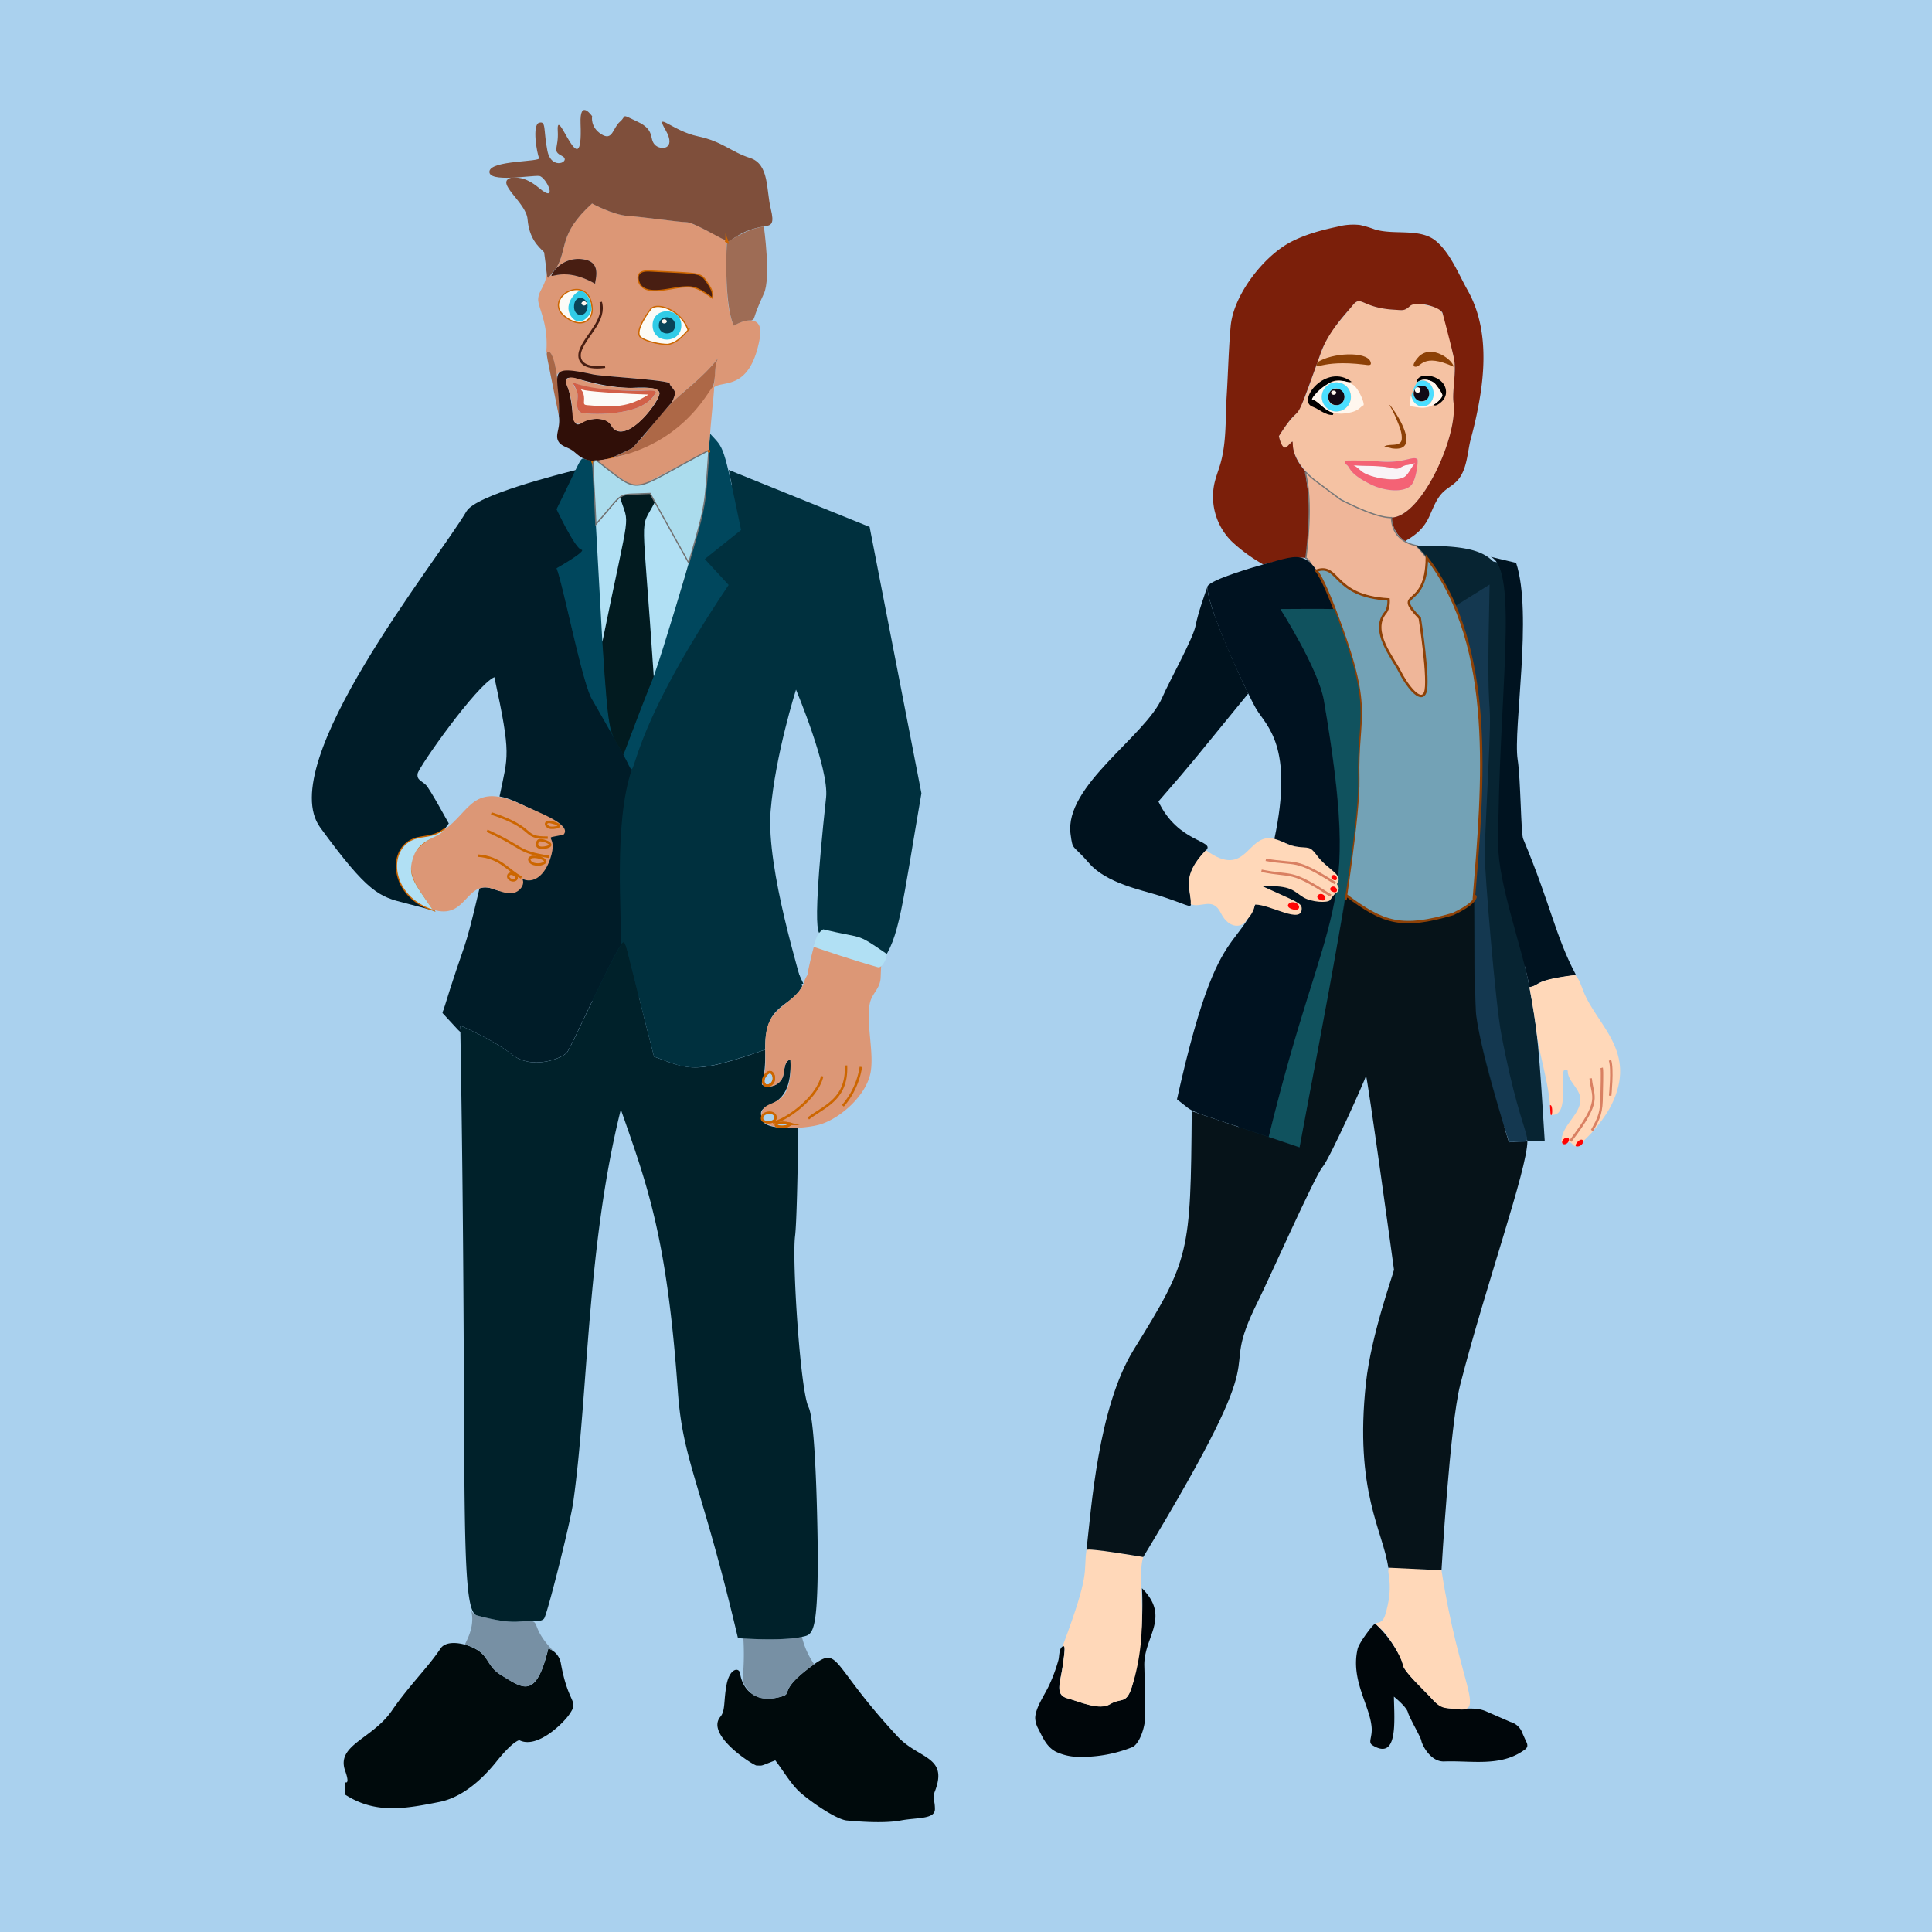 <svg xmlns="http://www.w3.org/2000/svg" viewBox="0 0 700 700"><path fill="#aad1ee" d="M0 0h700v700H0z"/><path d="M234.14 144.25a2.39 2.39 0 001.26-1.85l-9.92-.63-3.47-.21a76.15 76.15 0 01-10.56-1.17 5.73 5.73 0 00-2.66-.16 9.41 9.41 0 011.2 3.6 13.11 13.11 0 00.38 2.74 1.36 1.36 0 00.5.75 1.58 1.58 0 00.65.19l4.74.71a18.76 18.76 0 008.75-.53c3.18-.96 6.35-1.47 9.13-3.44z" fill="#fcfbf7"/><path d="M475.39 279.71l-16.76-71.32L479 206.9c15.61 21.46 7.27 9.4 38 55.21l10.17-28c-14.05-41.38-16.47-36.15 19.61-29.56 1.07 60-.3 28.88 6.57 141.39-5.63 26.91-4.84 13.45 2.21 66-11.53-3.26-.87 1.44-57.51-27.6-19.65 16-13.05 7.12-28.39 40.75l-21.19-15.47c9.53-37.62 3.83-11.1 26.92-129.91z" fill="#072432"/><path d="M509.14 168.62a28 28 0 003.59-.81c-1.2 1.28-2.28 3.79-3.62 4.82-2.85 2.21-11.83.64-15.17-1.43-1.05-.66-2.35-2.11-3.59-2.65 4.58.42 9.28 0 13.77 1 3.07.71 2.62-.07 5.02-.93z" fill="#f5c2a3"/><path d="M526.76 129.67c-3.79-17.31-3.8-17.89-8.58-18.78-3-.56-5.26-1.88-7.33 0s-2.62 1.5-5.81 1.32c-11.76-.69-11.83-5.51-15-1.51-7.57 9.48-8.68 9.09-13.09 21.77-7.89 22.95-5.79 13.19-13.58 25.55 1.28 6.41 3 3.8 4.88 1.88-.31 13.75 27.58 27.92 35.94 27.6 10.87-.21 24.14-29.42 22.47-41.68-.59-4.13 1.16-11.27.1-16.15zm-13.12 37.5c-.17 2.39-.72 7-2.41 8.72-2.93 2.89-10.06 1.86-14.46-.32-8.75-4.3-7.28-6.37-9.17-7.36-.25-.17-.21-1.23-.12-1.32s9 .05 12.57.34c9.34.77 13.8-3.09 13.59-.06z" fill="#f5c2a3"/><path d="M523.91 142.44c-.21 3-4.1 5.31-4.47 4.19 1.47-.84 3.12-2.63 3.15-3.37s-3.72-8.4-9.28-4.7c0-4.45 11.05-2.73 10.6 3.88z" fill="#010000"/><path d="M522.59 143.26c0 .74-1.65 2.51-3.15 3.37-3.28 1.88-5.92.82-7.69.67-.7-.06-.84-.27-.82-.86.35-6.89-.09.8 4.45.8 6.36 0 4.52-11.64-1.38-9.06 1.49-1.16 5-.62 6.29 1.22 2.22 3.29 2.32 3.46 2.3 3.86z" fill="#fff7ee"/><path d="M514 138.18c-1.35.57-2.61 5-2.59 5.11.56 4.17 5.22 5.37 7.27 2 2.26-3.75-.98-8.69-4.68-7.11zm3.55 5.66c-2 4-7.31-.45-4.73-3a2.82 2.82 0 014.73 3z" fill="#4bdeff"/><path d="M515 145.38a2.82 2.82 0 01-.67-5.55c4.04-1.06 4.95 5.55.67 5.55z" fill="#110914"/><path d="M526.66 132.87c-11.27-5.18-11.74.36-13.94 0-1.67-.29 1-3.36 1.46-3.8 4.82-4.43 12.3 1.5 12.48 3.8zM496.54 131c.65 1.65-.8 1.3-2.23 1.12-16.2-2-18.26 2.78-17-.84 5.24-3.49 17.74-4.09 19.23-.28z" fill="#8d4107"/><path d="M489.73 138.35c-2.05.63-4.34-1.44-7.51.1-1.5.72-6.59 4.62-6.83 6.26 1.84.29 5.26 4.38 7.11 4.65.86.15.76-.1.42 1-2.76.13-4.89-2.08-7.36-3-5.93-2.15 5.02-16.07 14.17-9.01z" fill="#010000"/><path d="M529.12 172.68a10.6 10.6 0 01-1.43 1.79c-1.41 1.41-3.23 2.34-4.69 3.7-2.55 2.4-3.73 5.87-5.18 9.05-2 4.28-4.78 6.6-8.76 8.86a11.44 11.44 0 01-4.9-8.58c10.87-.21 24.14-29.42 22.47-41.68-.56-4.13 1.19-11.27.13-16.15s-3.88-15.4-4.07-16.15c-.56-2.24-9.53-4.72-11.84-2.63-2.06 1.88-2.62 1.5-5.81 1.32-11.76-.69-11.83-5.51-15-1.51-2.25 2.82-8.64 9.21-11.46 17.09-11.38 31.81-5.49 14.82-15.21 30.23 0 0 1.13 5.64 3 3.76 4.55-4.55-1.36.1 6.79 9.19.11 7.41 2.77 9.12 0 31.24-2.51-.81-12.87 1.64-15.42 2.31a58.21 58.21 0 01-11.48-8.37 22.84 22.84 0 01-6.31-20.76c.51-2.39 1.42-4.67 2.12-7 2.41-8.14 1.86-16.65 2.38-25s.69-16.78 1.44-25.15c1-11.32 11.81-25.25 21.6-30.46 5.32-2.82 11.2-4.39 17.08-5.64a22.38 22.38 0 018.17-.62 40.17 40.17 0 015.33 1.58c7 2.19 16.41-.58 22.17 4.2 5.22 4.34 8.21 12 11.47 17.8 6.32 11.16 6.6 24.29 4.84 36.68a148.27 148.27 0 01-3.63 17.14c-1.17 4.37-1.26 9.8-3.8 13.76z" fill="#7b1f0a"/><path d="M514.38 223.94S518 247 516.3 251s-6.76-2.81-9.29-7.89c-2.36-4.72-10.65-14.45-5.08-21.12 1.41-1.7 1.13-4.79 1.13-4.79-20.29-1.16-17.8-13.26-26.19-10.42-2.45-2.78-2.52-4.15-3.72-4.55 4.27-34.22-4.94-34.28 3.72-27.85l8.82 6.58s12.6 6.79 18.47 6.56c.29 10.52 11.74 10.24 9 10.24a45.31 45.31 0 013.74 4.33c-.13 19.13-12.42 11.35-2.52 21.85z" fill="#efb699" stroke="#777" stroke-miterlimit="10" stroke-width=".45"/><path d="M549.67 635.65c-8 4.16-17.47 2.23-26.42 2.56-5.07.19-8.07-6.2-8.27-7.51s-4.32-8.27-4.88-10.33-5.06-5.64-5.06-5.64c.15 8.81 1.56 23.26-7.7 17.65-1.88-1.12 0-2.81-.39-6.76-.74-7.87-7.64-17-5.06-28.16.56-2.44 5.82-9.2 6.38-9.2 6.31 5.84 9.66 12.79 10 14.83.37 2.63 7.51 9 10.89 12.77 5.33 5.93 12.94 1.43 19.23 4.17l8.88 3.87a6.43 6.43 0 014.36 4.15l1.37 3.05a2.52 2.52 0 01.34 1.76 2.6 2.6 0 01-1.05 1.18 20.56 20.56 0 01-2.62 1.61z" fill="#00060a"/><path d="M527.76 619.24c-3.76-.57-5.26.38-8.64-3.38s-10.52-10.14-10.89-12.77-5.08-10.33-7.52-12.58c-5.12-4.71-.42-.18 1.13-5.26 6.49-21.15-10-17.82 20.44-16.33 6.42 41.65 16.35 51.97 5.48 50.32z" fill="#ffd8b9"/><path d="M414.61 603.65c.28 8.59-.14 13.11.28 17.05s-1.83 11.26-4.78 12.39a49.59 49.59 0 01-19 3.46 19.81 19.81 0 01-8.52-1.85c-3.33-1.73-4.72-5-6.32-8.2a8.77 8.77 0 01-1.2-4.07c.11-3.89 3.76-8.79 5.29-12.34a58.05 58.05 0 003.14-8.65c.34-1.32.17-3.92 1.38-4.83s1 1 .14 7-2.95 10.43 1.7 11.7 11.54 4.5 15.48 2.11 5.78.13 7.76-5.92c1.44-4.44 4.67-18.76 3.8-36.06 10.65 10.68.5 17.64.85 28.21z" fill="#00060a"/><path d="M410 611.54c-2 6.05-3.8 3.52-7.76 5.92s-10.83-.85-15.48-2.11-2.54-5.64-1.7-11.7 1-7.88-.14-7c10.37-27.52 7.51-26.59 8.73-35.07.15-1 20.57 2.53 20.57 2.53-2.58 8.08 2.78 25.68-4.22 47.43z" fill="#ffd8b9"/><path d="M553.4 413.42c0 10.08-15.17 52.53-24.33 88.27-3.76 14.64-6.79 67.23-6.79 67.23L503 568c-1.82-13.25-12.38-27.55-8.08-67 1.88-17.27 9.77-39.05 10.15-40.94 0-.09-9.83-71.51-10.15-70.23-.37 1.5-13.14 30.05-15.78 33.05s-19.52 40.94-23.28 48.45c-16.43 32.86 9.83 7.68-41.64 92.81 0 0-20.42-3.51-20.57-2.53 1.74-14.72 4.13-51.61 17.14-72.63 20.31-32.77 20.59-34.79 21-86.38l39.06 13.15 16.91-91.27c21.8 1.34 30.63 5 46.2 0 .78 44.28-2.15 41.28 12.76 89.39z" fill="#061319"/><path d="M559.68 413.42h-6.28s-7.24-26.95-9.49-38.77c-2.13-11.19-6-58.5-6-65 0-6.24 1.2-27.48 1.64-38.62.94-23.69-1.12-4.1.12-59.2l-13.28 8.29a52 52 0 00-5.65-12.54c-7.47-12.14-9.69-9.47-5.38-9.84 43.53 0 27.41 12.1 27.41 108.45 0 13.28 8.78 38.37 10.83 48.73 3.69 18.62 4.1 26.89 6.08 58.5z" fill="#072432"/><path d="M546.72 413.8s-11.64-37.56-12-47.7c-2.84-77 9.89-84.72-8.3-146l13.28-8.29c-1.29 57.19.86 34.55-.12 59.2-.46 11.72-1.6 32.19-1.64 38.62 0 6.61 3.85 53.78 6 65 8.48 44.8 14.6 38.5 2.78 39.17z" fill="#143850"/><path d="M484.58 317.25c-1.09-1.94-4-2.7-7.43-7.33-2.59-3.54-3-2.51-7.29-3.11-2.88-.4-5.29-2.12-8.13-2.84 7.14-33.63-2.83-40.86-6.56-47.07-2.61-4.38-17.7-35.71-17.7-44.4 1-2.59 18.4-7.49 20.26-8 14.38-3.78 16.84-7 25.75 16.15-3.79-.11-19.57 0-19.57 0s13.8 21.58 15.78 33.13c8.48 49.73 5.11 63.84 4.89 63.47z" fill="#001220"/><path d="M484.8 317.73c-1.87 20.3-17.06 61.07-25.12 94.18-32.1-10.8-25.71-7.84-33.24-13.61 17.81-80.07 24.23-42.38 35.29-94.33 2.82.72 5.25 2.44 8.13 2.84 4.24.6 4.7-.43 7.29 3.11 3.64 4.98 6.9 5.56 7.65 7.81z" fill="#001220"/><path d="M534 325.6c0-2.57 3.77.3-7.56 5.58-18.45 5.43-25.12 3.38-38.64-6.77-1.66 9.08 4.64-29.19 4.32-42.16-.61-24.31 5.79-24-8.6-61.58-1.13-2.92-4.54-11.57-6.61-13.91 8.5-2.88 5.67 9.25 26.19 10.42 0 0 .28 3.09-1.13 4.79-5.57 6.67 2.72 16.4 5.08 21.12 2.53 5.08 7.6 11.84 9.29 7.89s-1.92-27-1.92-27c-10.13-10.74 2.39-2.4 2.56-21.87 25.07 32.4 20.35 82.61 17.02 123.49z" fill="#73a2b6" stroke="#8d4107" stroke-miterlimit="10" stroke-width=".89"/><path d="M571 353.24c-17.2 2.46-11.89 3.41-16.82 4.45-2.74-14.43-11.35-37.71-11.35-51.5 0-53.06 7.68-99.61-2.72-104.45l9.2 2.2c6.09 18.27-1.14 60.24.56 71.26 1.13 7.33 1.16 26.77 2 28.74 10.13 24.2 11.64 35.24 19.13 49.3z" fill="#001320"/><path d="M492.08 282.25c.55 22.3-12.91 88.55-21.23 133.43l-11.17-3.77c21.3-87.53 33.71-77.79 20-158.11-2-11.55-15.78-33.13-15.78-33.13s15.78-.11 19.57 0c14.39 37.55 8.01 37.33 8.61 61.58z" fill="#10525e"/><path d="M437 308.06c-9.4 9.86-5.24 14.26-5.5 19.59-.07 1.5-1.82-.09-11.78-3.24-5.91-1.88-18.87-4.42-25.07-11.6s-5.91-4.36-6.76-10.56c-2.4-17.58 27.2-35.47 33.24-49.58 2.53-5.91 11.27-21.41 12.11-26.2.72-4 3.42-11.66 4.27-14-.55 6.41 12 33 14.74 38.82-21.24 25.91-18.37 22.81-32.53 39.1 7.09 15.07 20.69 14.1 17.28 17.67z" fill="#00121e"/><path d="M484.94 322.56c-.49 1.33-.57-.06-3 3.53-.8 1.18-6.79.8-9.64-.93-3.66-2.19-4.09-4.48-14.87-4.06 12.1 5.56 14.13 6 14.21 8 .2 6-11.23-1.35-16.83-1.35-.49 0 .23 2.2-3.27 5.7-1.17 2.5-6.13 3.56-9.23-2.68-2.93-5.93-7.09-1.64-10.89-3.15.35-5.35-4-9.65 5.5-19.59 15 10.94 14.85-6.67 24.77-4.09 2.82.72 5.25 2.44 8.13 2.84 4.24.6 4.7-.43 7.29 3.11 3.81 5.22 9.67 6.89 7.43 10.14-.42.68.92 1.15.4 2.53zm98.83 77.93c-3.43 6.81-11.44 15-12.95 14.85-.85-.12-1.22-1.31-2.07-1.49s-3.26 1.63-3-.93c.51-5.82 8-10 6.7-15.71-.76-3.39-4.54-5.79-4.43-9.26-4.5-3.7 2.08 17.49-6.29 15.92.08-9.59-3.86-20.73-4.86-28.95-.47-3.94-1.56-11-2.73-17.23 4.29-.91 1.53-2.6 16.57-4.42 1.55 1.56 2.17 3.82 3 5.9 4.85 12.4 19.82 21.83 10.06 41.32z" fill="#ffd8b9"/><path d="M484 146.8c-3.82-.29-3.6-6 .23-6 4.55.01 3.26 6.88-.23 6z" fill="#110914"/><path d="M490.35 139.5c-7.66-5.16-14.81 4.16-15 5.21 3.4.53 4.74 7 14.29 4.65 2.89-.71 3.52-2.25 4.3-2.46s-1.58-6.06-3.59-7.4zm-6.16 9.59a5.28 5.28 0 113-9.65 5.29 5.29 0 01-3 9.65z" fill="#fff7ee"/><path d="M487.15 139.44a5.28 5.28 0 10-3 9.65 5.29 5.29 0 003-9.65zm-3 7.38c-5.28 0-2.77-8.4 1.61-5.53a3 3 0 01-1.57 5.53z" fill="#4bdeff"/><path d="M512.73 167.81c-3.08 3.29-2.09 6.37-9.25 5.81-10.54-.8-10.24-3.81-13.13-5.07 4.58.42 9.28 0 13.77 1 3.07.69 2.62-.09 5-.95a28 28 0 003.61-.79z" fill="#f9f3f7"/><path d="M513.56 166.42c-1.47-1.47-4.8 1.52-13.51.81a117.84 117.84 0 00-12.57-.34c-.09.09-.13 1.15.12 1.32 1.92 1 .35 3 9.17 7.36 4.46 2.2 11.57 3.18 14.46.32 1.88-1.89 2.68-8.73 2.33-9.47zm-4.45 6.21c-2.85 2.21-11.83.64-15.17-1.43-1.05-.66-2.35-2.11-3.59-2.65 4.58.42 9.28 0 13.77 1 3.07.69 2.62-.09 5-.95a28 28 0 003.59-.81c-1.18 1.3-2.26 3.81-3.6 4.84z" fill="#f46275"/><path d="M484.19 142.28a1 1 0 01-1.94 0 1 1 0 011.94 0zm30.44-.97a1 1 0 01-2 0 1 1 0 012 0z" fill="#fff7ee"/><path d="M503.6 146.77c3.1 3.76 11.37 17.27.64 15.67a8.19 8.19 0 00-2.64-.4l-.12-.14a2.29 2.29 0 011.42-.58c1.73-.33 4.4.21 4.94-1.86.33-2.55-.92-5.24-1.89-7.63a42.56 42.56 0 00-2.49-5l.14-.1z" fill="#8d4107"/><path d="M482.14 324.5c-15-9.73-13.53-6.63-25.08-9m26.72 4.5c-14.92-9.47-13.8-6.43-25.15-8.48" fill="none" stroke="#d98062" stroke-miterlimit="10" stroke-width=".89"/><path d="M468.74 329.59c1.84.43 2.44-.92 1.56-1.86-2.16-2.31-6.12.79-1.56 1.86zm10.07-3.39c1.31.37 1.77-.78 1.13-1.59-1.55-1.97-4.46.66-1.13 1.59zm4.42-2.96c1.1.32 1.49-.69.95-1.41-1.29-1.73-3.74.59-.95 1.41zm.19-4.35c.9.29 1.2-.63.77-1.28-1.06-1.61-3.03.53-.77 1.28zm78.87 84.76c-.64 1.6-.58-1.81-.7-3.23.96-.28.84 2.87.7 3.23z" fill="#ff0303"/><path d="M569 413.42c11.49-15 8-15.54 7.32-22.72m.48 18.89c2.7-4.68 3.51-6.66 3.51-12.91 0-1.55.29-8.73 0-9.78" fill="none" stroke="#d98062" stroke-miterlimit="10" stroke-width=".89"/><path d="M571.2 415.37c1.57.23 2.66-1.4 2.41-2-.71-1.72-3.76 1.8-2.41 2zm-4.67-2.64c-1.66 1.79.77 2.73 1.81.8.66-1.28-.79-1.91-1.81-.8z" fill="#ff0303"/><path d="M583.39 397s1-9.73-.06-12.84" fill="none" stroke="#d98062" stroke-miterlimit="10" stroke-width=".89"/><path d="M160.34 367.05l130.74-10.63L249.55 266l26-90.12c-69.95 0-54.89.53-72.86-1.63l-17.06 45.07 16 59.34c-41.52 88.28-40.46 85.7-41.29 88.39z" fill="#00303e"/><path d="M265.88 118c-3.32-7.1-2.6-20.43-2.6-30.6-.12-.11-12.24-6.94-14.68-6.94-2.63 0-15.4-1.88-21-2.25s-13.08-4.51-13.08-4.51c-12.44 11.3-8.6 16.45-13.15 23.7a11.09 11.09 0 0111.79-3c4.89 1.87 2.05 8.15 2.54 8.43-11.88-6.76-17.06-1-15.67-3.61-2 2.31-1.72 1.1-1.87-.1-.69 4.73-3 6.2-3.17 9.21s3.84 8.74 2.94 19.37c2.13-2 3.45 5.92 3.94 8.88-.65-3.87 9.58-1.65 13-.91s27.92 1.95 27.78 3.34c-.08.79 2.3 2.49 1.87 3.8a12.75 12.75 0 01-1.35 3.31c5.71-5.4 12.17-10 16.95-16.35-1.55 3.45-.7 7.51-1.8 11.08 2.29-3.72 13.32 2.19 17-18.48 1.29-6.94-3.7-7.79-9.44-4.37zm-51.57-5.41c-.54 6.5-9.46 4.3-11.37-.27-1.26-3 2.57-9.5 8.39-6.67 2.04 1.05 3.17 4.99 2.98 6.96zm27.53 11.92c-2.59 0-7.33-.94-9.49-2.48-2.53-1.79 1.62-6.64 2.77-8.76 2.8-5.22 11.9.2 13.94 6.28-1.98 2.27-4.25 4.66-7.22 4.98zm16.07-17c-5.55-4.12-7.34-4-10.63-3.79-4.86.41-14.09 3.62-15.69-2-.76-2.74 1-3.54 3.85-3.38 18.85 1 18.13.38 20.79 4.35.96 1.54 1.98 3.17 1.68 4.88z" fill="#dc9776"/><path d="M338.74 649c-1.13 2.93 0 2.72 0 6.47s-6.38 3-12.4 4.13-15.39.38-19.52 0-14.65-7.88-17.66-10.89-5.63-7.51-8.26-10.89c-5.86 2.25-4.26 1.87-6.76 1.87-1.09 0-18.64-11.07-13.15-17.65 1.89-2.25 1.13-5.63 2.26-11.64s4.51-6.39 4.88-4.13c1 6.21 5.77 10.77 14.27 8.63 5.79-1.44-1.61-1.7 12.58-11.91 9.28-6.5 6 .11 30.24 26.19 7.61 8.23 18.43 7.07 13.52 19.82zm-132.58-27.68c-2.17 3.1-11.55 12.45-18 9.19 0 0-2.25.2-8.26 7.71s-13.14 13.15-20.65 14.65c-12.82 2.57-23.3 4.37-34.19-2.63v-4.51s1.88 1.13 0-4.13c-3.35-9.38 9.8-11.44 16.91-21.78 6.33-9.22 13-15.55 17.65-22.53 2.16-3.24 8.62-2 12.39 0 5.64 3 4.13 6.38 9.77 9.76 7.53 4.52 12.38 9 16.9-9.76a6.92 6.92 0 014.51 5.25c2.81 15.68 6.86 13.21 2.97 18.78z" fill="#000a0c"/><path d="M295 603c-14.18 10.2-6.79 10.47-12.58 11.91-7.55 1.9-11.2-1-13.4-5.95a93.77 93.77 0 00.32-15.32c4.44.26 15.43.73 21.21-.59A29.28 29.28 0 00295 603zm-94-4.31a7.12 7.12 0 00-2.37-1.4c-4.51 18.78-9.36 14.29-16.9 9.76-6.34-3.8-4.2-8.72-13.33-11.2 2.24-4.23 3.47-8.48 2.19-12.79a3.3 3.3 0 002.12 2.2c4.13 1.14 10.52 2.64 15 2.26 10.4-.86 2.53.4 13.29 11.17z" fill="#7790a4"/><path d="M296.3 563.48c0 29.31-2 28.75-5.77 29.59-5.78 1.32-17.36.89-23.15.46-13.18-56-20-64-21.78-89.39-3.93-55.92-11.07-74.76-20.66-102.16-12.37 49.49-11.79 103.31-17.21 142-1 7.51-9.46 40.93-10.59 42.44s-4.93.75-9.38 1.12-10.9-1.12-15-2.26c-6.75-1.83-3.2-53.31-6-213.7 0 0 11.64 4.88 18.77 10.51s18 1.51 19.9-.75c1.59-1.9 14.86-31.71 19.49-38.88 2-3.08 1.17-1.95 12.06 40.38 13.11 4.79 14.5 6.47 40.29-2.54.1 11.85-1.59 10.67-1.15 12.7a5.37 5.37 0 007.52-2.85c.73-2.31.37-5.75 2.74-6.25 1 20.48-13.27 14.12-10.24 21.29 0 3.87 9.23 3.53 13.1 3.39-.23 16.85-.61 34.75-1.17 39.25-1.13 9 1.87 55.95 4.88 62s3.35 53.65 3.35 53.65z" fill="#00212a"/><path d="M333.85 287.43c-7 40.59-7.92 52.75-14.57 61.17l.12-3.34c-10.85-7.51-6.4-4.22-21.15-7.78-.6.41-5.26 10.11 1.06-48.55 1.12-10.52-10.9-39.06-10.9-39.06s-7.51 23.66-9.2 43.95c-1.75 21.05 11.51 62.11 11.43 63.53-4.54 8.41-13.59 5.71-13.4 22.93-26.48 9.25-27.68 7.14-40.29 2.54-12.16-47.28-10.22-42.95-11.56-41.11-3.49-47.58-1-70.9 38.61-129.77l-8.64-9.39L268.5 192l-4.5-21.75 51.08 20.66z" fill="#00303e"/><path d="M319.4 345.26c-.26 6.61 1.1 6-23.1-2.23 1.13-3-.64-3.79 1.95-5.55 14.75 3.52 10.3.28 21.15 7.78z" fill="none" stroke="#c60" stroke-miterlimit="10" stroke-width=".89"/><path d="M228.89 278.87c-6.73 19.78-3.41 54.08-4 63.57-4.63 7.17-17.9 37-19.49 38.88-1.87 2.26-12.76 6.39-19.9.75s-18.77-10.51-18.77-10.51c.06 3.13 1.71 4.14-6.39-4.51 8.86-28.8 7.29-19.05 13.39-45.18 4.14-1.46 7.52 2.25 11.84 1.74 2.5-.28 4.89-3.05 3.64-5.24 7 3.91 13.26-10 10.16-14.95l4.79-1c1.56-1.69-.85-4.11-2.92-5.1-13.43-6.42-16.34-8.07-20.25-8.74 3.06-15 4.33-14.56-1.87-43.23-6.38 2.73-27.4 32.56-27.8 34.93s1.51 2.64 3 4.13 8 13.52 8.25 13.89c.09.09.21-.27-1.71 2.41-4.47 3.19-7.58 2-11.32 3.63-9.05 3.93-7.75 20.3 7.18 25.19.33.48 1.77.67-9.91-2.3-9.45-2.4-13.45-3.63-30.8-27.42-16.92-23.19 42.29-96.42 53-114.55 3.47-5.89 33.67-13.44 39.81-15l-7.13 14.27s6.76 14.27 9 14.65-9 6.76-9 6.76c2.29 5.65 9.25 41.17 12.77 47.32.05.13 10.54 18.52 14.43 25.61z" fill="#001c28"/><path d="M221.74 266c-3.34-5.91-7.26-12.69-7.32-12.79-3.57-6.24-10.38-41.42-12.77-47.32 0 0 11.27-6.39 9-6.76s-9-14.65-9-14.65c9.23-18.71 8.55-18.79 10.24-18.14a11.79 11.79 0 002.32.45c1.79.42 4.16 92.21 7.53 99.21z" fill="#00475d"/><path d="M214.88 167.79c-.33-1.18 0-1.13 0-.4-.01.12 0 .26 0 .4z" fill="none" stroke="#c60" stroke-miterlimit="10" stroke-width=".89"/><path d="M255.36 202.55l8.64 9.39c-43.91 65.32-30.63 75-38.13 61.5 19.34-51.18 23.68-69.39 23.68-69.49 6.72-22.89 6-21.53 7.69-46.85 5.18 5.7 4.65 3 11.26 34.93z" fill="#00475d"/><path d="M256.86 163.34c0 .1-.08.45 0-.18z" fill="none" stroke="#c60" stroke-miterlimit="10" stroke-width=".89"/><path d="M237.14 182.12c-5.58 10.83-4.45 0-.27 62.88-1.44 4-.24 0-11 28.44-5.08-9.15-5.28-5-7.62-40.88 10.4-51 9.81-41 6.36-52.5.88-1-.08-.67 10.94-1.27 2 3.61 1.8 3.08 1.59 3.33z" fill="#021b20"/><path d="M160.87 300.72c-1.87 3-8.74 3.08-11.05 9.62-2.38 6.74 0 9.08 6.91 19.2-14.85-4.87-16.29-21.23-7.18-25.19 3.72-1.59 6.87-.45 11.32-3.63z" fill="none" stroke="#c60" stroke-miterlimit="10" stroke-width=".89"/><path d="M204.16 302.43c-9 1.86-1.54-.85-4.81 8.74-2.59 7.59-7.28 8.8-10.14 7.2 1.25 2.19-1.14 5-3.64 5.24s-4.92-.92-7.33-1.67c-9.61-3-9.2 11.6-21.51 7.6-.79-1.14-3.42-5-4.85-7.18-9.76-15.23 7.26-18.87 9-21.64 9.65-6.74 10.4-17.76 28.59-9 5.13 2.44 18.06 7.05 14.69 10.71z" fill="#dc9776"/><path d="M160.87 300.72c-1.87 3-8.74 3.08-11.05 9.62-2.38 6.74 0 9.08 6.91 19.2-14.85-4.87-16.29-21.23-7.18-25.19 3.72-1.59 6.87-.45 11.32-3.63z" fill="#b1e0f4"/><path d="M319.08 354.12c.35-9.55.42-3.7-1.75-4.22-2.63-.63-21-6.87-21-6.87 1.21-3.24.63-10.88-3.58 8.92a1.65 1.65 0 000 1 11.67 11.67 0 00-1.64 3.51c-2.19 5.25-8.42 7.44-11.5 12.19-3.27 5.09-2.09 11.53-2.33 17.75-.18 4.47-2.66 6.44.06 7.12a5.44 5.44 0 006.3-3.35c.73-2.31.37-5.75 2.74-6.25.93 18.74-8.56 13.62-10.37 18.9-.4 1.18.2 3.16.15 2-.06-1.34 2.48-2 3.73-1.49 2.71 1.11.24 4.57-3.14 2.88 2.78 3.75 16.17 2.54 20.55 1.15 7.46-2.37 16.5-10.53 18.09-18.59 1.44-7.12-1.69-18.06-.24-25.19.73-3.74 3.78-5.25 3.93-9.46zm-39.58 38.61c-2.43 2-4.27-1.07-1.73-3.64 2.16-2.19 3.67 2.06 1.73 3.64zm5.06 15.43c-5.07.28-3.26-1.3-2-1.26 6.29 0 2.59 1.23 2 1.26z" fill="#dc9776"/><path d="M279.5 392.73c-2.43 2-4.27-1.07-1.73-3.64 2.16-2.19 3.67 2.06 1.73 3.64zm6.85 14.48c-1.36 1.79-6.78 1.05-4.76-.14a10.48 10.48 0 014.76.14z" fill="none" stroke="#c60" stroke-miterlimit="10" stroke-width=".89"/><path d="M320.74 345.26c1.6.48-1 5.68-2.62 5.2-2.15-.64-7.87-2.15-23.44-7.43 1.14-3 1-4.55 3.57-6.31 14.75 3.56 11.64 1.04 22.49 8.54zM249.55 204c0 .29-8.94 30.44-12.68 41.05-4.18-62.9-5.3-52.06.27-62.88.22-.31-1.21-2.67 12.41 21.83zm-31.3 28.56c-.13-1.93-2.24-40.12-2.36-42.58l8.72-9.92c3.45 11.45 4.04 1.47-6.36 52.5z" fill="#b1e0f4"/><path d="M214.67 166.91c.21 0 .17 0 .17-.1.16 1.31.05 1.3-.17.1zm42.19-3.57c0 .1-.08.45 0-.18z" fill="none" stroke="#c60" stroke-miterlimit="10" stroke-width=".89"/><path d="M276.76 82.06c-10.69 1.7-12.7 7.21-13.48 5-.13.77-11.61-6.57-14.68-6.57-2.63 0-15.4-1.88-21-2.25s-13.08-4.51-13.08-4.51c-12.44 11.27-8.6 16.42-13.15 23.67-4 4.23-2.5 6.09-4.23-6-2.13-2.15-5.4-4.9-6-12-.51-6.13-11.94-13.23-6-15 1.47 0 4.81-.8 10.19 3.74 7.14 6 2.62-4.13 0-4.39-2.79-.28-18.4 2.52-18-1.62s18.78-3.38 18-4.89-2.63-12 0-12.76 1.5 2.62 3 10.14 9 3.76 5.26 1.87-1.12-2.63-1.5-9c-.63-10.58 9.22 21.28 8.26-2.63-.37-9.39 4.2-2.74 4.2-2.74s-.82 3.87 3.31 6.5 4.13-2.26 6.76-4.52 0-3 6.39 0 4.13 6 6.19 8.27 8.08 1.88 3.94-5.26 2.64.38 11.65 2.26 12 5.64 19 7.88 5.79 11.65 7.48 18.41c1.35 5.57.28 5.99-2.51 6.4z" fill="#7f4f3b"/><path d="M263.41 87.5l-.2-.12c.08-.38.04-.55.2.12z" fill="none" stroke="#c60" stroke-miterlimit="10" stroke-width=".89"/><path d="M276.76 106.4c-4.51 9.71-2.87 9-4.56 9.69-2.06-.17-4.58.89-6.32 1.93-3.78-8.08-2.56-30.56-2.47-30.52.7.39 5.7-4.22 13.35-5.44 0 0 2.64 18.71 0 24.34z" fill="#9e6c55"/><path d="M263.41 87.5c-.18-.08-.13-.06-.13-.45a3.33 3.33 0 01.13.45zm-49.09 24.28c.27 4.16-3.83 7.31-9.59 2.65-8.07-6.43 8.79-15.86 9.59-2.65zm34.74 7.79c-2 2.25-4.25 4.64-7.22 5-2.59 0-7.33-.94-9.49-2.48-2.64-1.87 3.59-10 3.73-10.13 2.5-2.22 10.7.82 12.98 7.61zm8.85-12c-5.55-4.12-7.34-4-10.63-3.79-4.86.41-14.09 3.62-15.69-2-.76-2.74 1-3.54 3.85-3.38 18.85 1 18.13.38 20.79 4.35.96 1.48 1.98 3.11 1.68 4.82zm-43.06 59.34h0c0-.13-.02-.13 0 0z" fill="none" stroke="#c60" stroke-miterlimit="10" stroke-width=".89"/><path d="M263.41 87.5l-.2-.12c.08-.38.04-.55.2.12z" fill="none" stroke="#c60" stroke-miterlimit="10" stroke-width=".89"/><path d="M257.91 107.57c-5.55-4.12-7.34-4-10.63-3.79-4.86.41-14.09 3.62-15.69-2-.76-2.74 1-3.54 3.85-3.38 18.85 1 18.13.38 20.79 4.35.96 1.48 1.98 3.11 1.68 4.82zm-42.21-4.72c-11.88-6.76-17.06-1-15.67-3.61a11.07 11.07 0 0113.13-4.82c4.89 1.87 2.05 8.15 2.54 8.43z" fill="#481e12"/><path d="M217.66 109.44c1.83 6.58-5 11.65-7.25 17.28-1.46 3.68.63 7.3 8.82 6.15" fill="none" stroke="#481e12" stroke-miterlimit="10" stroke-width=".89"/><path d="M260.14 129.79c-2 4.55.18 7.2-3.31 14.19-9.16 18.27-35.23 21.88-35.14 21.85.3 0 7-3.21 7.24-3.34 6.47-6.43 6.68-8.44 14.18-16.27 3.32-3.47 11.75-9.47 17.03-16.43z" fill="#ad6847"/><path d="M221.9 166c-3.35.65-1.51.34-.44-.06z" fill="none" stroke="#c60" stroke-miterlimit="10" stroke-width=".89"/><path d="M249.06 119.57c-2 2.25-4.25 4.64-7.22 5-2.59 0-7.33-.94-9.49-2.48-2.64-1.87 3.59-10 3.73-10.13 2.5-2.22 10.7.82 12.98 7.61zm-34.74-7.79c.27 4.16-3.83 7.31-9.59 2.65-8.07-6.43 8.79-15.86 9.59-2.65z" fill="#fcfbf7"/><path d="M246.86 117.88c0 6.89-10.42 6.89-10.42 0s10.42-6.73 10.42 0z" fill="#31cbe7"/><path d="M244.61 117.88c0 3.91-5.92 3.91-5.92 0s5.92-3.88 5.92 0z" fill="#0a4458"/><path d="M214.32 111.78c.14 2.2-3.83 6.9-6.93 3.43-3.87-4.34 1.05-9.69 3-9.91 2.61.7 3.77 3.91 3.93 6.48z" fill="#31cbe7"/><path d="M208 110.63c-.35 4.08 3.78 4.57 4.7 1.55 1.3-4.29-4.29-6.18-4.7-1.55z" fill="#0a4458"/><path d="M202.48 150.67c-4.59-23.17-4.89-22.77-3.94-23.28 2.7-.3 4.34 13.97 3.94 23.28z" fill="#a86747"/><path d="M242.67 139c.13-1.3-24.22-2.56-27.78-3.34-18.22-3.91-11.75-.22-12.41 15 .7 4.58-1.59 6.91-.11 9.35 1 1.63 3.1 2 4.71 3 2.6 1.56 4.66 6.1 14.66 2.77.83-.28 7.14-3.29 7.2-3.34 1.6-1.24 13.65-16 14.25-16.34a12.75 12.75 0 001.35-3.31c.46-1.27-1.95-2.97-1.87-3.79zm-20.34 16.3c-1.39-1.34-1.4-4.52-9.13-3.24-2.17.38-2 .9-2.72 1.35-3.87 2.34-2.28-6.69-5-13.72-2.65-6.63 7.25.48 22.66.86 2.08 0 9.81-.8 10.76 1.6s-11.25 18.34-16.57 13.18z" fill="#300f08"/><path d="M238.86 142.18c-1.53-3.85-11.54 1.22-29.76-5-2.58-.88-4.82-.36-3.66 2.55 2.83 7.2 1.37 10.72 2.46 12.72a2 2 0 002.58 1c4.35-2.69 9-1.77 10.54.11.8 1 1.33 3 4.67 2.67 5.89-.68 13.87-12.3 13.17-14.05zm-1.41.33c-4.43 9-25.88 7.63-27 7-2.57-1.55-.48-5.31-1.42-7.71-.46-1.15-1.5-2.07-1.37-3.29 10.27 5.06 32.71 1.49 29.79 4z" fill="#dc9776"/><path d="M207.7 138.47h0z" fill="none" stroke="#c60" stroke-miterlimit="10" stroke-width=".89"/><path d="M235.28 141.49c-31 .89-29.22-7.08-26.27.26 1 2.41-1.12 6.18 1.42 7.71 1.17.7 22.6 2.06 27-7 .86-.68-.81-1.01-2.15-.97zm-22.68 5.3c-.88-.09-1.15-.34-1-1.49.39-4.72-3-4.54.37-3.89s17 1.41 23 1.54c-7.27 4.69-12.42 4.72-22.37 3.84z" fill="#d26048"/><path d="M256.83 163.16l-24.41 12.72c-2.87 0-3.15 1.14-16.17-9 48.06-6.09 44.05-54.88 40.58-3.72z" fill="#db9675"/><path d="M256.83 163.16c-1.39 19.64-.85 18.9-7.28 40.79l-14-25.16c-13 .71-8.46-1.56-19.66 11.19-.94-23.11-1.87-23 .36-23.1 16.85 13.12 11.2 11.59 40.58-3.72z" fill="#abdced" stroke="#727272" stroke-linecap="round" stroke-miterlimit="10" stroke-width=".45"/><path d="M256.86 163.34c0 .1-.08.45 0-.18zM173.1 310c8.33.57 11.07 5.58 15.83 7.95M176.47 301c13.76 6.23 10.64 7.62 22.56 9.45m-.57-6.95c-9.77.12-3.51-3.17-20.46-8.78m13.87 17.08c.63 1.68 4 1.77 5.28.86 2.32-1.61-6.31-3.58-5.28-.86zm3.45-7.33c-.81.24-1.86 3.31 2.11 2.62 4.8-.84-.65-3.03-2.11-2.62zm3.6-4.72c-1.69-.86-1.22-1.95.1-2 7.41 1.56 1.09 2.61-.1 2z" fill="none" stroke="#c60" stroke-miterlimit="10" stroke-width=".89"/><path d="M184.16 317.36c.3-1.69 3.35-.32 3 .87-.52 1.42-3.26.58-3-.87zm95.89 89.31c3.74-.18 15.92-8.41 17.84-16.73m-5.02 15.3c5.72-4.4 14.19-6.89 13.65-19.21m5.38.55a28.08 28.08 0 01-6.5 14.07m-25.9-7.92c-2.43 2-4.27-1.07-1.73-3.64 2.16-2.19 3.67 2.06 1.73 3.64z" fill="none" stroke="#c60" stroke-miterlimit="10" stroke-width=".89"/><path d="M281 405.08c-.3 1.72-3.41 2-4.61.89-.45-.4-.56-2.12 1.29-2.66 2.2-.66 3.5.61 3.32 1.77zm5.35 2.13c-1.36 1.79-6.78 1.05-4.76-.14a10.48 10.48 0 014.76.14z" fill="none" stroke="#c60" stroke-miterlimit="10" stroke-width=".89"/><path d="M212.59 109.93a1 1 0 01-1.94 0 1 1 0 011.94 0zm29.06 6.52a1 1 0 01-1.94 0 1 1 0 011.94 0z" fill="#fff7ee"/></svg>